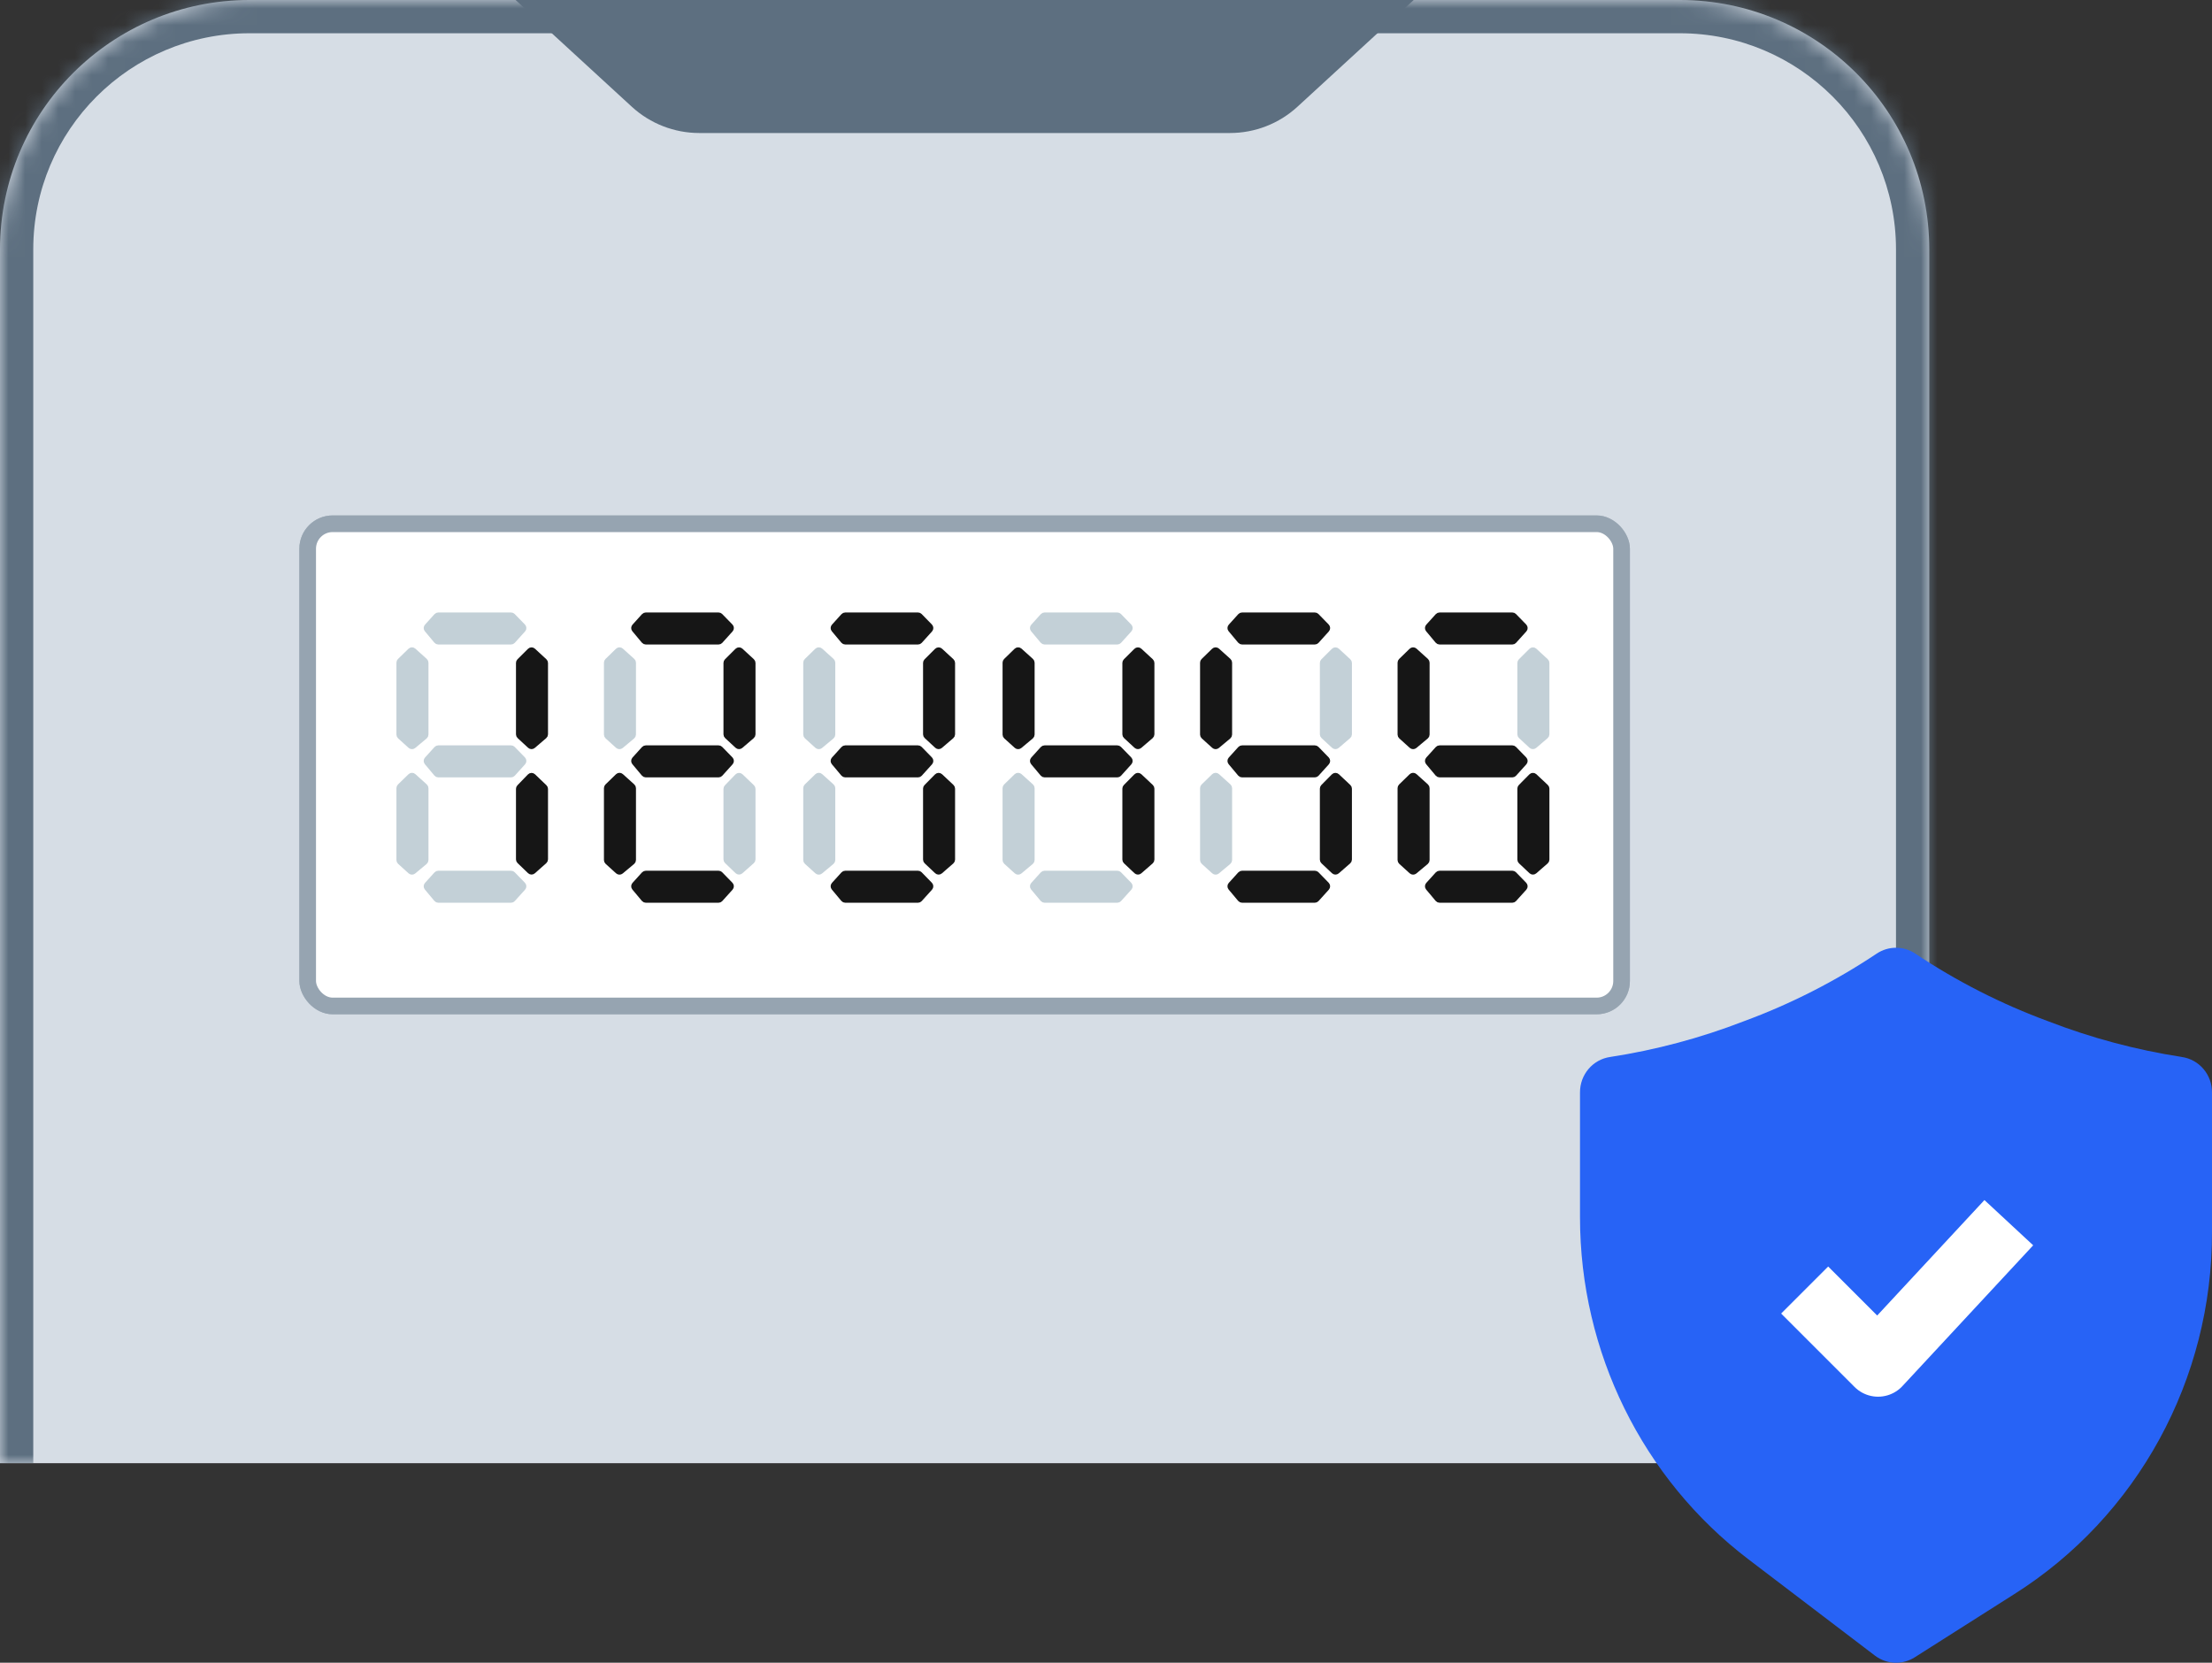 <svg width="133" height="100" viewBox="0 0 133 100" fill="none" xmlns="http://www.w3.org/2000/svg">
<rect x="0" y="0" width="133" height="100" fill="#333333" stroke="none"/>
<mask id="path-1-inside-1_1297_39900" fill="white">
<path d="M0 15C0 6.716 6.716 0 15 0H101C109.284 0 116 6.716 116 15V88H0V15Z"/>
</mask>
<path d="M0 15C0 6.716 6.716 0 15 0H101C109.284 0 116 6.716 116 15V88H0V15Z" fill="#D6DDE5"/>
<path d="M-2 15C-2 5.611 5.611 -2 15 -2H101C110.389 -2 118 5.611 118 15H114C114 7.82 108.18 2 101 2H15C7.82 2 2 7.82 2 15H-2ZM116 88H0H116ZM-2 88V15C-2 5.611 5.611 -2 15 -2V2C7.82 2 2 7.82 2 15V88H-2ZM101 -2C110.389 -2 118 5.611 118 15V88H114V15C114 7.82 108.18 2 101 2V-2Z" fill="#5D6F80" mask="url(#path-1-inside-1_1297_39900)"/>
<path d="M31 0H85L78.012 6.419C76.905 7.436 75.456 8 73.953 8H42.047C40.544 8 39.095 7.436 37.988 6.419L31 0Z" fill="#5D6F80"/>
<rect x="18" y="31" width="80" height="30" rx="2" fill="#96A4B1"/>
<rect x="18.5" y="31.5" width="79" height="29" rx="1.5" stroke="white" stroke-opacity="0.2"/>
<rect x="18.5" y="31.5" width="79" height="29" rx="1.5" fill="white" stroke="#96A4B1"/>
<path d="M50.143 37.679L50.717 37.045C50.743 37.017 50.78 37 50.819 37H55.199C55.236 37 55.272 37.015 55.298 37.042L55.915 37.675C55.966 37.727 55.968 37.81 55.919 37.864L55.298 38.553C55.272 38.582 55.234 38.598 55.195 38.598H50.821C50.78 38.598 50.742 38.58 50.715 38.549L50.14 37.86C50.096 37.807 50.097 37.73 50.143 37.679Z" fill="#161616" stroke="#161616" stroke-width="0.328"/>
<path d="M50.143 45.671L50.717 45.038C50.743 45.009 50.78 44.992 50.819 44.992H55.199C55.236 44.992 55.272 45.007 55.298 45.034L55.915 45.667C55.966 45.72 55.968 45.802 55.919 45.857L55.298 46.545C55.272 46.574 55.234 46.59 55.195 46.59H50.821C50.78 46.59 50.742 46.572 50.715 46.541L50.14 45.853C50.096 45.8 50.097 45.722 50.143 45.671Z" fill="#161616" stroke="#161616" stroke-width="0.328"/>
<path d="M50.143 53.21L50.717 52.577C50.743 52.548 50.78 52.531 50.819 52.531H55.198C55.236 52.531 55.271 52.546 55.297 52.573L55.914 53.206C55.965 53.259 55.967 53.342 55.918 53.396L55.297 54.084C55.271 54.113 55.233 54.129 55.194 54.129H50.821C50.78 54.129 50.742 54.111 50.715 54.08L50.14 53.392C50.096 53.339 50.097 53.261 50.143 53.21Z" fill="#161616" stroke="#161616" stroke-width="0.328"/>
<path d="M49.14 44.857L48.507 44.284C48.477 44.257 48.461 44.22 48.461 44.181L48.461 39.851C48.461 39.813 48.476 39.778 48.503 39.752L49.136 39.135C49.188 39.084 49.271 39.082 49.325 39.131L50.013 39.752C50.042 39.778 50.059 39.816 50.059 39.855L50.059 44.179C50.059 44.22 50.041 44.258 50.01 44.285L49.321 44.86C49.268 44.904 49.191 44.903 49.14 44.857Z" fill="#C3D0D7" stroke="#C3D0D7" stroke-width="0.328"/>
<path d="M49.14 52.404L48.507 51.83C48.477 51.804 48.461 51.767 48.461 51.728L48.461 47.398C48.461 47.36 48.476 47.325 48.503 47.298L49.136 46.682C49.188 46.631 49.271 46.629 49.325 46.678L50.013 47.299C50.042 47.325 50.059 47.363 50.059 47.402L50.059 51.725C50.059 51.767 50.041 51.805 50.01 51.832L49.321 52.407C49.268 52.451 49.191 52.45 49.14 52.404Z" fill="#C3D0D7" stroke="#C3D0D7" stroke-width="0.328"/>
<path d="M56.342 44.854L55.708 44.267C55.68 44.241 55.664 44.204 55.664 44.166L55.664 39.867C55.664 39.83 55.679 39.795 55.705 39.769L56.338 39.138C56.391 39.085 56.475 39.084 56.53 39.134L57.218 39.769C57.246 39.795 57.262 39.832 57.262 39.871L57.262 44.163C57.262 44.204 57.245 44.242 57.214 44.268L56.526 44.857C56.472 44.903 56.393 44.901 56.342 44.854Z" fill="#161616" stroke="#161616" stroke-width="0.328"/>
<path d="M56.341 52.398L55.708 51.801C55.68 51.775 55.664 51.739 55.664 51.701L55.664 47.426C55.664 47.39 55.678 47.355 55.704 47.329L56.337 46.687C56.39 46.633 56.476 46.632 56.531 46.683L57.219 47.33C57.246 47.356 57.262 47.392 57.262 47.431L57.262 51.698C57.262 51.738 57.245 51.776 57.215 51.803L56.527 52.402C56.473 52.449 56.393 52.447 56.341 52.398Z" fill="#161616" stroke="#161616" stroke-width="0.328"/>
<path d="M38.151 37.679L38.724 37.045C38.751 37.017 38.788 37 38.827 37H43.207C43.244 37 43.28 37.015 43.306 37.042L43.923 37.675C43.974 37.727 43.975 37.81 43.926 37.864L43.306 38.553C43.279 38.582 43.242 38.598 43.203 38.598H38.829C38.788 38.598 38.749 38.58 38.723 38.549L38.148 37.86C38.103 37.807 38.105 37.73 38.151 37.679Z" fill="#161616" stroke="#161616" stroke-width="0.328"/>
<path d="M38.151 45.671L38.724 45.038C38.751 45.009 38.788 44.992 38.827 44.992H43.207C43.244 44.992 43.28 45.007 43.306 45.034L43.923 45.667C43.974 45.72 43.975 45.802 43.926 45.857L43.306 46.545C43.279 46.574 43.242 46.59 43.203 46.59H38.829C38.788 46.59 38.749 46.572 38.723 46.541L38.148 45.853C38.103 45.8 38.105 45.722 38.151 45.671Z" fill="#161616" stroke="#161616" stroke-width="0.328"/>
<path d="M38.151 53.21L38.724 52.577C38.751 52.548 38.788 52.531 38.827 52.531H43.206C43.243 52.531 43.279 52.546 43.305 52.573L43.922 53.206C43.973 53.259 43.974 53.342 43.925 53.396L43.305 54.084C43.278 54.113 43.241 54.129 43.202 54.129H38.829C38.788 54.129 38.749 54.111 38.723 54.08L38.148 53.392C38.103 53.339 38.105 53.261 38.151 53.21Z" fill="#161616" stroke="#161616" stroke-width="0.328"/>
<path d="M37.155 44.857L36.522 44.284C36.493 44.257 36.477 44.22 36.477 44.181L36.477 39.851C36.477 39.813 36.492 39.778 36.518 39.752L37.152 39.135C37.204 39.084 37.287 39.082 37.341 39.131L38.029 39.752C38.058 39.778 38.075 39.816 38.075 39.855L38.075 44.179C38.075 44.22 38.057 44.258 38.025 44.285L37.337 44.86C37.284 44.904 37.206 44.903 37.155 44.857Z" fill="#C3D0D7" stroke="#C3D0D7" stroke-width="0.328"/>
<path d="M37.155 52.404L36.522 51.83C36.493 51.804 36.477 51.767 36.477 51.728L36.477 47.398C36.477 47.36 36.492 47.325 36.518 47.298L37.152 46.682C37.204 46.631 37.287 46.629 37.341 46.678L38.029 47.299C38.058 47.325 38.075 47.363 38.075 47.402L38.075 51.725C38.075 51.767 38.057 51.805 38.025 51.832L37.337 52.407C37.284 52.451 37.206 52.45 37.155 52.404Z" fill="#161616" stroke="#161616" stroke-width="0.328"/>
<path d="M44.342 44.854L43.708 44.267C43.68 44.241 43.664 44.204 43.664 44.166L43.664 39.867C43.664 39.83 43.679 39.795 43.705 39.769L44.338 39.138C44.391 39.085 44.475 39.084 44.53 39.134L45.218 39.769C45.246 39.795 45.262 39.832 45.262 39.871L45.262 44.163C45.262 44.204 45.245 44.242 45.214 44.268L44.526 44.857C44.472 44.903 44.393 44.901 44.342 44.854Z" fill="#161616" stroke="#161616" stroke-width="0.328"/>
<path d="M44.34 52.396L43.706 51.786C43.679 51.76 43.664 51.724 43.664 51.686L43.664 47.442C43.664 47.406 43.678 47.371 43.703 47.346L44.336 46.69C44.389 46.635 44.477 46.633 44.532 46.686L45.22 47.346C45.247 47.372 45.262 47.408 45.262 47.446L45.262 51.684C45.262 51.724 45.245 51.761 45.216 51.788L44.528 52.399C44.474 52.447 44.392 52.446 44.34 52.396Z" fill="#C3D0D7" stroke="#C3D0D7" stroke-width="0.328"/>
<path d="M25.675 37.679L26.248 37.045C26.274 37.017 26.311 37 26.35 37H30.73C30.768 37 30.803 37.015 30.829 37.042L31.446 37.675C31.497 37.727 31.499 37.81 31.45 37.864L30.829 38.553C30.803 38.582 30.765 38.598 30.726 38.598H26.353C26.312 38.598 26.273 38.58 26.247 38.549L25.671 37.86C25.627 37.807 25.628 37.73 25.675 37.679Z" fill="#C3D0D7" stroke="#C3D0D7" stroke-width="0.328"/>
<path d="M25.675 45.671L26.248 45.038C26.274 45.009 26.311 44.992 26.35 44.992H30.73C30.768 44.992 30.803 45.007 30.829 45.034L31.446 45.667C31.497 45.72 31.499 45.802 31.45 45.857L30.829 46.545C30.803 46.574 30.765 46.59 30.726 46.59H26.353C26.312 46.59 26.273 46.572 26.247 46.541L25.671 45.853C25.627 45.8 25.628 45.722 25.675 45.671Z" fill="#C3D0D7" stroke="#C3D0D7" stroke-width="0.328"/>
<path d="M25.675 53.21L26.248 52.577C26.274 52.548 26.311 52.531 26.35 52.531H30.729C30.767 52.531 30.802 52.546 30.829 52.573L31.445 53.206C31.496 53.259 31.498 53.342 31.449 53.396L30.828 54.084C30.802 54.113 30.765 54.129 30.725 54.129H26.353C26.312 54.129 26.273 54.111 26.247 54.08L25.671 53.392C25.627 53.339 25.628 53.261 25.675 53.21Z" fill="#C3D0D7" stroke="#C3D0D7" stroke-width="0.328"/>
<path d="M24.679 44.857L24.046 44.284C24.017 44.257 24 44.22 24 44.181L24 39.851C24 39.813 24.015 39.778 24.042 39.752L24.675 39.135C24.727 39.084 24.81 39.082 24.864 39.131L25.552 39.752C25.582 39.778 25.598 39.816 25.598 39.855L25.598 44.179C25.598 44.22 25.58 44.258 25.549 44.285L24.86 44.86C24.808 44.904 24.73 44.903 24.679 44.857Z" fill="#C3D0D7" stroke="#C3D0D7" stroke-width="0.328"/>
<path d="M24.679 52.404L24.046 51.83C24.017 51.804 24 51.767 24 51.728L24 47.398C24 47.36 24.015 47.325 24.042 47.298L24.675 46.682C24.727 46.631 24.81 46.629 24.864 46.678L25.552 47.299C25.582 47.325 25.598 47.363 25.598 47.402L25.598 51.725C25.598 51.767 25.58 51.805 25.549 51.832L24.86 52.407C24.808 52.451 24.73 52.45 24.679 52.404Z" fill="#C3D0D7" stroke="#C3D0D7" stroke-width="0.328"/>
<path d="M31.865 44.854L31.232 44.267C31.204 44.241 31.188 44.204 31.188 44.166L31.188 39.867C31.188 39.83 31.202 39.795 31.228 39.769L31.861 39.138C31.914 39.085 31.999 39.084 32.053 39.134L32.741 39.769C32.77 39.795 32.786 39.832 32.786 39.871L32.786 44.163C32.786 44.204 32.768 44.242 32.737 44.268L32.049 44.857C31.996 44.903 31.917 44.901 31.865 44.854Z" fill="#161616" stroke="#161616" stroke-width="0.328"/>
<path d="M31.863 52.396L31.23 51.786C31.203 51.76 31.188 51.724 31.188 51.686L31.188 47.442C31.188 47.406 31.201 47.371 31.226 47.346L31.86 46.69C31.913 46.635 32 46.633 32.055 46.686L32.743 47.346C32.77 47.372 32.786 47.408 32.786 47.446L32.786 51.684C32.786 51.724 32.769 51.761 32.739 51.788L32.051 52.399C31.997 52.447 31.915 52.446 31.863 52.396Z" fill="#161616" stroke="#161616" stroke-width="0.328"/>
<path d="M62.128 37.679L62.701 37.045C62.727 37.017 62.764 37 62.803 37H67.183C67.221 37 67.257 37.015 67.283 37.042L67.899 37.675C67.95 37.727 67.952 37.81 67.903 37.864L67.282 38.553C67.256 38.582 67.219 38.598 67.179 38.598H62.806C62.765 38.598 62.726 38.58 62.7 38.549L62.124 37.86C62.08 37.807 62.081 37.73 62.128 37.679Z" fill="#C3D0D7" stroke="#C3D0D7" stroke-width="0.328"/>
<path d="M62.128 45.671L62.701 45.038C62.727 45.009 62.764 44.992 62.803 44.992H67.183C67.221 44.992 67.257 45.007 67.283 45.034L67.899 45.667C67.95 45.72 67.952 45.802 67.903 45.857L67.282 46.545C67.256 46.574 67.219 46.59 67.179 46.59H62.806C62.765 46.59 62.726 46.572 62.7 46.541L62.124 45.853C62.08 45.8 62.081 45.722 62.128 45.671Z" fill="#161616" stroke="#161616" stroke-width="0.328"/>
<path d="M62.128 53.21L62.701 52.577C62.727 52.548 62.764 52.531 62.803 52.531H67.183C67.22 52.531 67.256 52.546 67.282 52.573L67.898 53.206C67.949 53.259 67.951 53.342 67.902 53.396L67.281 54.084C67.255 54.113 67.218 54.129 67.178 54.129H62.806C62.765 54.129 62.726 54.111 62.7 54.08L62.124 53.392C62.08 53.339 62.081 53.261 62.128 53.21Z" fill="#C3D0D7" stroke="#C3D0D7" stroke-width="0.328"/>
<path d="M61.124 44.857L60.491 44.284C60.462 44.257 60.445 44.22 60.445 44.181L60.445 39.851C60.445 39.813 60.46 39.778 60.487 39.752L61.12 39.135C61.173 39.084 61.255 39.082 61.31 39.131L61.998 39.752C62.027 39.778 62.044 39.816 62.044 39.855L62.044 44.179C62.044 44.22 62.025 44.258 61.994 44.285L61.306 44.86C61.253 44.904 61.175 44.903 61.124 44.857Z" fill="#161616" stroke="#161616" stroke-width="0.328"/>
<path d="M61.124 52.404L60.491 51.83C60.462 51.804 60.445 51.767 60.445 51.728L60.445 47.398C60.445 47.36 60.46 47.325 60.487 47.298L61.12 46.682C61.173 46.631 61.255 46.629 61.31 46.678L61.998 47.299C62.027 47.325 62.044 47.363 62.044 47.402L62.044 51.725C62.044 51.767 62.025 51.805 61.994 51.832L61.306 52.407C61.253 52.451 61.175 52.45 61.124 52.404Z" fill="#C3D0D7" stroke="#C3D0D7" stroke-width="0.328"/>
<path d="M68.326 44.854L67.693 44.267C67.665 44.241 67.648 44.204 67.648 44.166L67.648 39.867C67.648 39.83 67.663 39.795 67.689 39.769L68.323 39.138C68.375 39.085 68.46 39.084 68.514 39.134L69.202 39.769C69.231 39.795 69.247 39.832 69.247 39.871L69.247 44.163C69.247 44.204 69.229 44.242 69.198 44.268L68.51 44.857C68.457 44.903 68.378 44.901 68.326 44.854Z" fill="#161616" stroke="#161616" stroke-width="0.328"/>
<path d="M68.325 52.398L67.692 51.801C67.664 51.775 67.648 51.739 67.648 51.701L67.648 47.426C67.648 47.39 67.663 47.355 67.688 47.329L68.322 46.687C68.374 46.633 68.46 46.632 68.515 46.683L69.203 47.33C69.231 47.356 69.247 47.392 69.247 47.431L69.247 51.698C69.247 51.738 69.229 51.776 69.199 51.803L68.511 52.402C68.457 52.449 68.377 52.447 68.325 52.398Z" fill="#161616" stroke="#161616" stroke-width="0.328"/>
<path d="M74.003 37.679L74.576 37.045C74.602 37.017 74.639 37 74.678 37H79.058C79.096 37 79.132 37.015 79.158 37.042L79.774 37.675C79.825 37.727 79.827 37.81 79.778 37.864L79.157 38.553C79.131 38.582 79.094 38.598 79.054 38.598H74.681C74.64 38.598 74.601 38.58 74.575 38.549L73.999 37.86C73.955 37.807 73.956 37.73 74.003 37.679Z" fill="#161616" stroke="#161616" stroke-width="0.328"/>
<path d="M74.003 45.671L74.576 45.038C74.602 45.009 74.639 44.992 74.678 44.992H79.058C79.096 44.992 79.132 45.007 79.158 45.034L79.774 45.667C79.825 45.72 79.827 45.802 79.778 45.857L79.157 46.545C79.131 46.574 79.094 46.59 79.054 46.59H74.681C74.64 46.59 74.601 46.572 74.575 46.541L73.999 45.853C73.955 45.8 73.956 45.722 74.003 45.671Z" fill="#161616" stroke="#161616" stroke-width="0.328"/>
<path d="M74.003 53.21L74.576 52.577C74.602 52.548 74.639 52.531 74.678 52.531H79.058C79.095 52.531 79.131 52.546 79.157 52.573L79.773 53.206C79.824 53.259 79.826 53.342 79.777 53.396L79.156 54.084C79.13 54.113 79.093 54.129 79.053 54.129H74.681C74.64 54.129 74.601 54.111 74.575 54.08L73.999 53.392C73.955 53.339 73.956 53.261 74.003 53.21Z" fill="#161616" stroke="#161616" stroke-width="0.328"/>
<path d="M72.999 44.857L72.366 44.284C72.337 44.257 72.32 44.22 72.32 44.181L72.32 39.851C72.32 39.813 72.335 39.778 72.362 39.752L72.995 39.135C73.048 39.084 73.13 39.082 73.185 39.131L73.873 39.752C73.902 39.778 73.918 39.816 73.918 39.855L73.918 44.179C73.918 44.22 73.9 44.258 73.869 44.285L73.181 44.86C73.128 44.904 73.05 44.903 72.999 44.857Z" fill="#161616" stroke="#161616" stroke-width="0.328"/>
<path d="M72.999 52.404L72.366 51.83C72.337 51.804 72.32 51.767 72.32 51.728L72.32 47.398C72.32 47.36 72.335 47.325 72.362 47.298L72.995 46.682C73.048 46.631 73.13 46.629 73.185 46.678L73.873 47.299C73.902 47.325 73.918 47.363 73.918 47.402L73.918 51.725C73.918 51.767 73.9 51.805 73.869 51.832L73.181 52.407C73.128 52.451 73.05 52.45 72.999 52.404Z" fill="#C3D0D7" stroke="#C3D0D7" stroke-width="0.328"/>
<path d="M80.201 44.854L79.568 44.267C79.54 44.241 79.523 44.204 79.523 44.166L79.523 39.867C79.523 39.83 79.538 39.795 79.564 39.769L80.198 39.138C80.25 39.085 80.335 39.084 80.389 39.134L81.077 39.769C81.106 39.795 81.122 39.832 81.122 39.871L81.122 44.163C81.122 44.204 81.104 44.242 81.073 44.268L80.385 44.857C80.332 44.903 80.253 44.901 80.201 44.854Z" fill="#C3D0D7" stroke="#C3D0D7" stroke-width="0.328"/>
<path d="M80.2 52.398L79.567 51.801C79.539 51.775 79.523 51.739 79.523 51.701L79.523 47.426C79.523 47.39 79.538 47.355 79.563 47.329L80.197 46.687C80.249 46.633 80.335 46.632 80.39 46.683L81.078 47.33C81.106 47.356 81.122 47.392 81.122 47.431L81.122 51.698C81.122 51.738 81.104 51.776 81.074 51.803L80.386 52.402C80.332 52.449 80.252 52.447 80.2 52.398Z" fill="#161616" stroke="#161616" stroke-width="0.328"/>
<path d="M85.878 37.679L86.451 37.045C86.477 37.017 86.514 37 86.553 37H90.933C90.971 37 91.007 37.015 91.033 37.042L91.649 37.675C91.7 37.727 91.702 37.81 91.653 37.864L91.032 38.553C91.006 38.582 90.969 38.598 90.929 38.598H86.556C86.515 38.598 86.476 38.58 86.45 38.549L85.874 37.86C85.83 37.807 85.831 37.73 85.878 37.679Z" fill="#161616" stroke="#161616" stroke-width="0.328"/>
<path d="M85.878 45.671L86.451 45.038C86.477 45.009 86.514 44.992 86.553 44.992H90.933C90.971 44.992 91.007 45.007 91.033 45.034L91.649 45.667C91.7 45.72 91.702 45.802 91.653 45.857L91.032 46.545C91.006 46.574 90.969 46.59 90.929 46.59H86.556C86.515 46.59 86.476 46.572 86.45 46.541L85.874 45.853C85.83 45.8 85.831 45.722 85.878 45.671Z" fill="#161616" stroke="#161616" stroke-width="0.328"/>
<path d="M85.878 53.21L86.451 52.577C86.477 52.548 86.514 52.531 86.553 52.531H90.933C90.97 52.531 91.006 52.546 91.032 52.573L91.648 53.206C91.699 53.259 91.701 53.342 91.652 53.396L91.031 54.084C91.005 54.113 90.968 54.129 90.928 54.129H86.556C86.515 54.129 86.476 54.111 86.45 54.08L85.874 53.392C85.83 53.339 85.831 53.261 85.878 53.21Z" fill="#161616" stroke="#161616" stroke-width="0.328"/>
<path d="M84.874 44.857L84.241 44.284C84.212 44.257 84.195 44.22 84.195 44.181L84.195 39.851C84.195 39.813 84.21 39.778 84.237 39.752L84.87 39.135C84.923 39.084 85.005 39.082 85.06 39.131L85.748 39.752C85.777 39.778 85.793 39.816 85.793 39.855L85.793 44.179C85.793 44.22 85.775 44.258 85.744 44.285L85.056 44.86C85.003 44.904 84.925 44.903 84.874 44.857Z" fill="#161616" stroke="#161616" stroke-width="0.328"/>
<path d="M84.874 52.404L84.241 51.83C84.212 51.804 84.195 51.767 84.195 51.728L84.195 47.398C84.195 47.36 84.21 47.325 84.237 47.298L84.87 46.682C84.923 46.631 85.005 46.629 85.06 46.678L85.748 47.299C85.777 47.325 85.793 47.363 85.793 47.402L85.793 51.725C85.793 51.767 85.775 51.805 85.744 51.832L85.056 52.407C85.003 52.451 84.925 52.45 84.874 52.404Z" fill="#161616" stroke="#161616" stroke-width="0.328"/>
<path d="M92.076 44.854L91.443 44.267C91.415 44.241 91.398 44.204 91.398 44.166L91.398 39.867C91.398 39.83 91.413 39.795 91.439 39.769L92.073 39.138C92.125 39.085 92.21 39.084 92.264 39.134L92.952 39.769C92.981 39.795 92.997 39.832 92.997 39.871L92.997 44.163C92.997 44.204 92.979 44.242 92.948 44.268L92.26 44.857C92.207 44.903 92.128 44.901 92.076 44.854Z" fill="#C3D0D7" stroke="#C3D0D7" stroke-width="0.328"/>
<path d="M92.075 52.398L91.442 51.801C91.414 51.775 91.398 51.739 91.398 51.701L91.398 47.426C91.398 47.39 91.413 47.355 91.438 47.329L92.072 46.687C92.124 46.633 92.21 46.632 92.265 46.683L92.953 47.33C92.981 47.356 92.997 47.392 92.997 47.431L92.997 51.698C92.997 51.738 92.979 51.776 92.949 51.803L92.261 52.402C92.207 52.449 92.127 52.447 92.075 52.398Z" fill="#161616" stroke="#161616" stroke-width="0.328"/>
<path d="M131.184 63.568C128.442 63.146 125.753 62.427 123.161 61.425C120.347 60.389 117.661 59.023 115.161 57.353C114.456 56.882 113.543 56.882 112.838 57.353C110.337 59.023 107.652 60.389 104.837 61.425C102.247 62.428 99.557 63.147 96.815 63.568C95.766 63.718 94.99 64.635 95 65.711V73.212C95 81.306 98.755 88.929 105.133 93.785L112.733 99.571C113.098 99.849 113.543 100 114 100C114.395 100.001 114.783 99.889 115.119 99.678L121.093 95.885C128.521 91.202 133.028 82.946 133 74.069V65.711C133.011 64.635 132.234 63.719 131.184 63.569V63.568Z" fill="#2763F6"/>
<g clip-path="url(#clip0_1297_39900)">
<path d="M109.922 79L112.922 82L119.422 75" stroke="white" stroke-width="4" stroke-linecap="square" stroke-linejoin="round"/>
</g>
<defs>
<clipPath id="clip0_1297_39900">
<rect width="16" height="16" fill="white" transform="translate(106.922 70)"/>
</clipPath>
</defs>
</svg>
